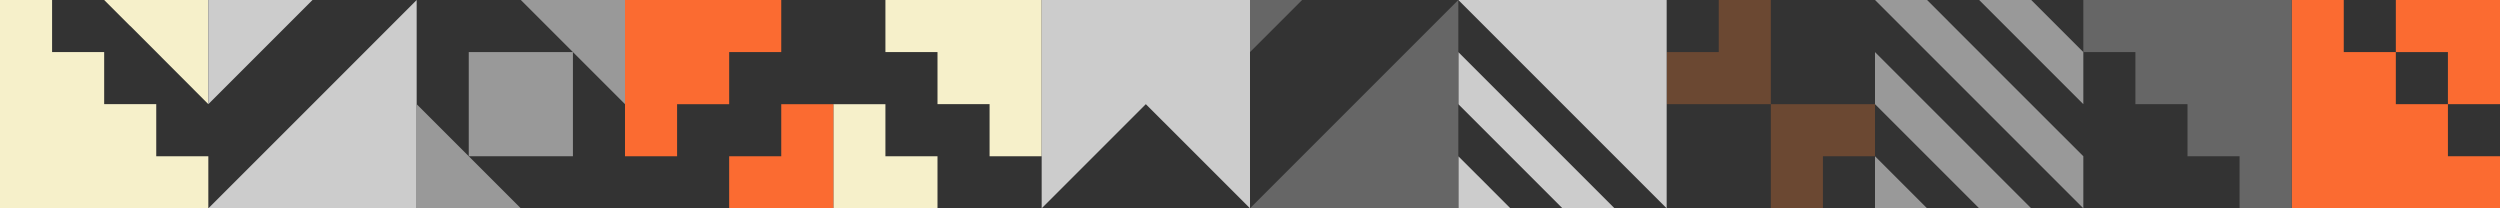 <?xml version="1.0" encoding="utf-8"?>
<!-- Generator: Adobe Illustrator 23.0.0, SVG Export Plug-In . SVG Version: 6.00 Build 0)  -->
<svg version="1.1" id="Warstwa_1" xmlns="http://www.w3.org/2000/svg" xmlns:xlink="http://www.w3.org/1999/xlink" x="0px" y="0px"
	 viewBox="0 0 1536 128" style="enable-background:new 0 0 1536 128;" xml:space="preserve">
<rect x="0" y="0" width="1536" height="128" fill="#333333" stroke="none"/>
<style type="text/css">
	.st0{fill:#F6F0CA;}
	.st1{fill:#FB6B31;}
	.st2{fill:#6B4832;}
	.st3{fill:#999999;}
	.st4{fill:#CCCCCC;}
	.st5{fill:#666666;}
</style>
<title>bg-glowna1</title>
<g>
	<path class="st0" d="M79.5,15.5L64,0h64v64L80.4,16.3C80.1,16,79.8,15.8,79.5,15.5z"/>
	<path class="st0" d="M0,128L0,128V0h32v32l0,0h32v32l0,0h32v32l0,0h32v32H0z"/>
</g>
<g>
	<polygon class="st1" points="1504,0 1472,0 1472,32 1504,32 1504,64 1536,64 1536,32 1536,0 	"/>
	<polygon class="st1" points="1504,96 1504,64 1472,64 1472,32 1440,32 1440,0 1408,0 1408,32 1408,128 1504,128 1536,128 1536,96 	
		"/>
</g>
<g>
	<polygon class="st2" points="1088,0 1056,0 1056,32 1024,32 1024,64 1088,64 	"/>
	<polygon class="st2" points="1088,128 1120,128 1120,96 1152,96 1152,64 1088,64 	"/>
</g>
<g>
	<path class="st3" d="M1280,64V32l-32-32h-32L1280,64z"/>
	<path class="st3" d="M1280,128V96c-0.3-0.2-96-96-96-96h-32L1280,128z"/>
	<path class="st3" d="M1152,32v32l64,64h32L1152,32z"/>
	<path class="st3" d="M1152,96v32l0,0h32C1183.9,127.9,1152.1,96.1,1152,96z"/>
</g>
<g>
	<path class="st4" d="M896,32v32l64,64h32L896,32z"/>
	<path class="st4" d="M896,96v32l0,0h32C927.9,127.8,896.1,96.1,896,96z"/>
	<polygon class="st4" points="896,0 1024,0 1024,128 	"/>
</g>
<g>
	<path class="st0" d="M640,96V0h-96v32h32v32h32v32H640z M608,32L608,32L608,32z"/>
	<path class="st0" d="M576,96h-32l0,0l0,0l0,0V64h-32l0,0v64h64V96z"/>
</g>
<g>
	<path class="st1" d="M480,0h-96v96h32V64h32V32h32V0z M416,32L416,32L416,32z"/>
	<path class="st1" d="M480,64v32l0,0l0,0l0,0h-32v32l0,0h64V64H480z"/>
</g>
<g>
	<path class="st4" d="M192,0h-64v64L192,0z"/>
	<path class="st4" d="M256,128V0l0,0c-0.8,0.9-125.8,125.8-128,128H256z"/>
</g>
<polygon class="st4" points="768,0 640,0 640,128 704,64 768,128 "/>
<g>
	<path class="st5" d="M768,32V0l0,0h32C799.9,0.2,768.1,31.9,768,32z"/>
	<polygon class="st5" points="768,128 896,128 896,0 	"/>
</g>
<g>
	<polygon class="st3" points="320,128 256,128 256,64 	"/>
	<polygon class="st3" points="320,0 384,0 384,64 	"/>
	<rect x="288" y="32" class="st3" width="64" height="64"/>
</g>
<polygon class="st5" points="1312,32 1312,64 1344,64 1344,96 1376,96 1376,128 1408,128 1408,96 1408,0 1312,0 1280,0 1280,32 "/>
</svg>
